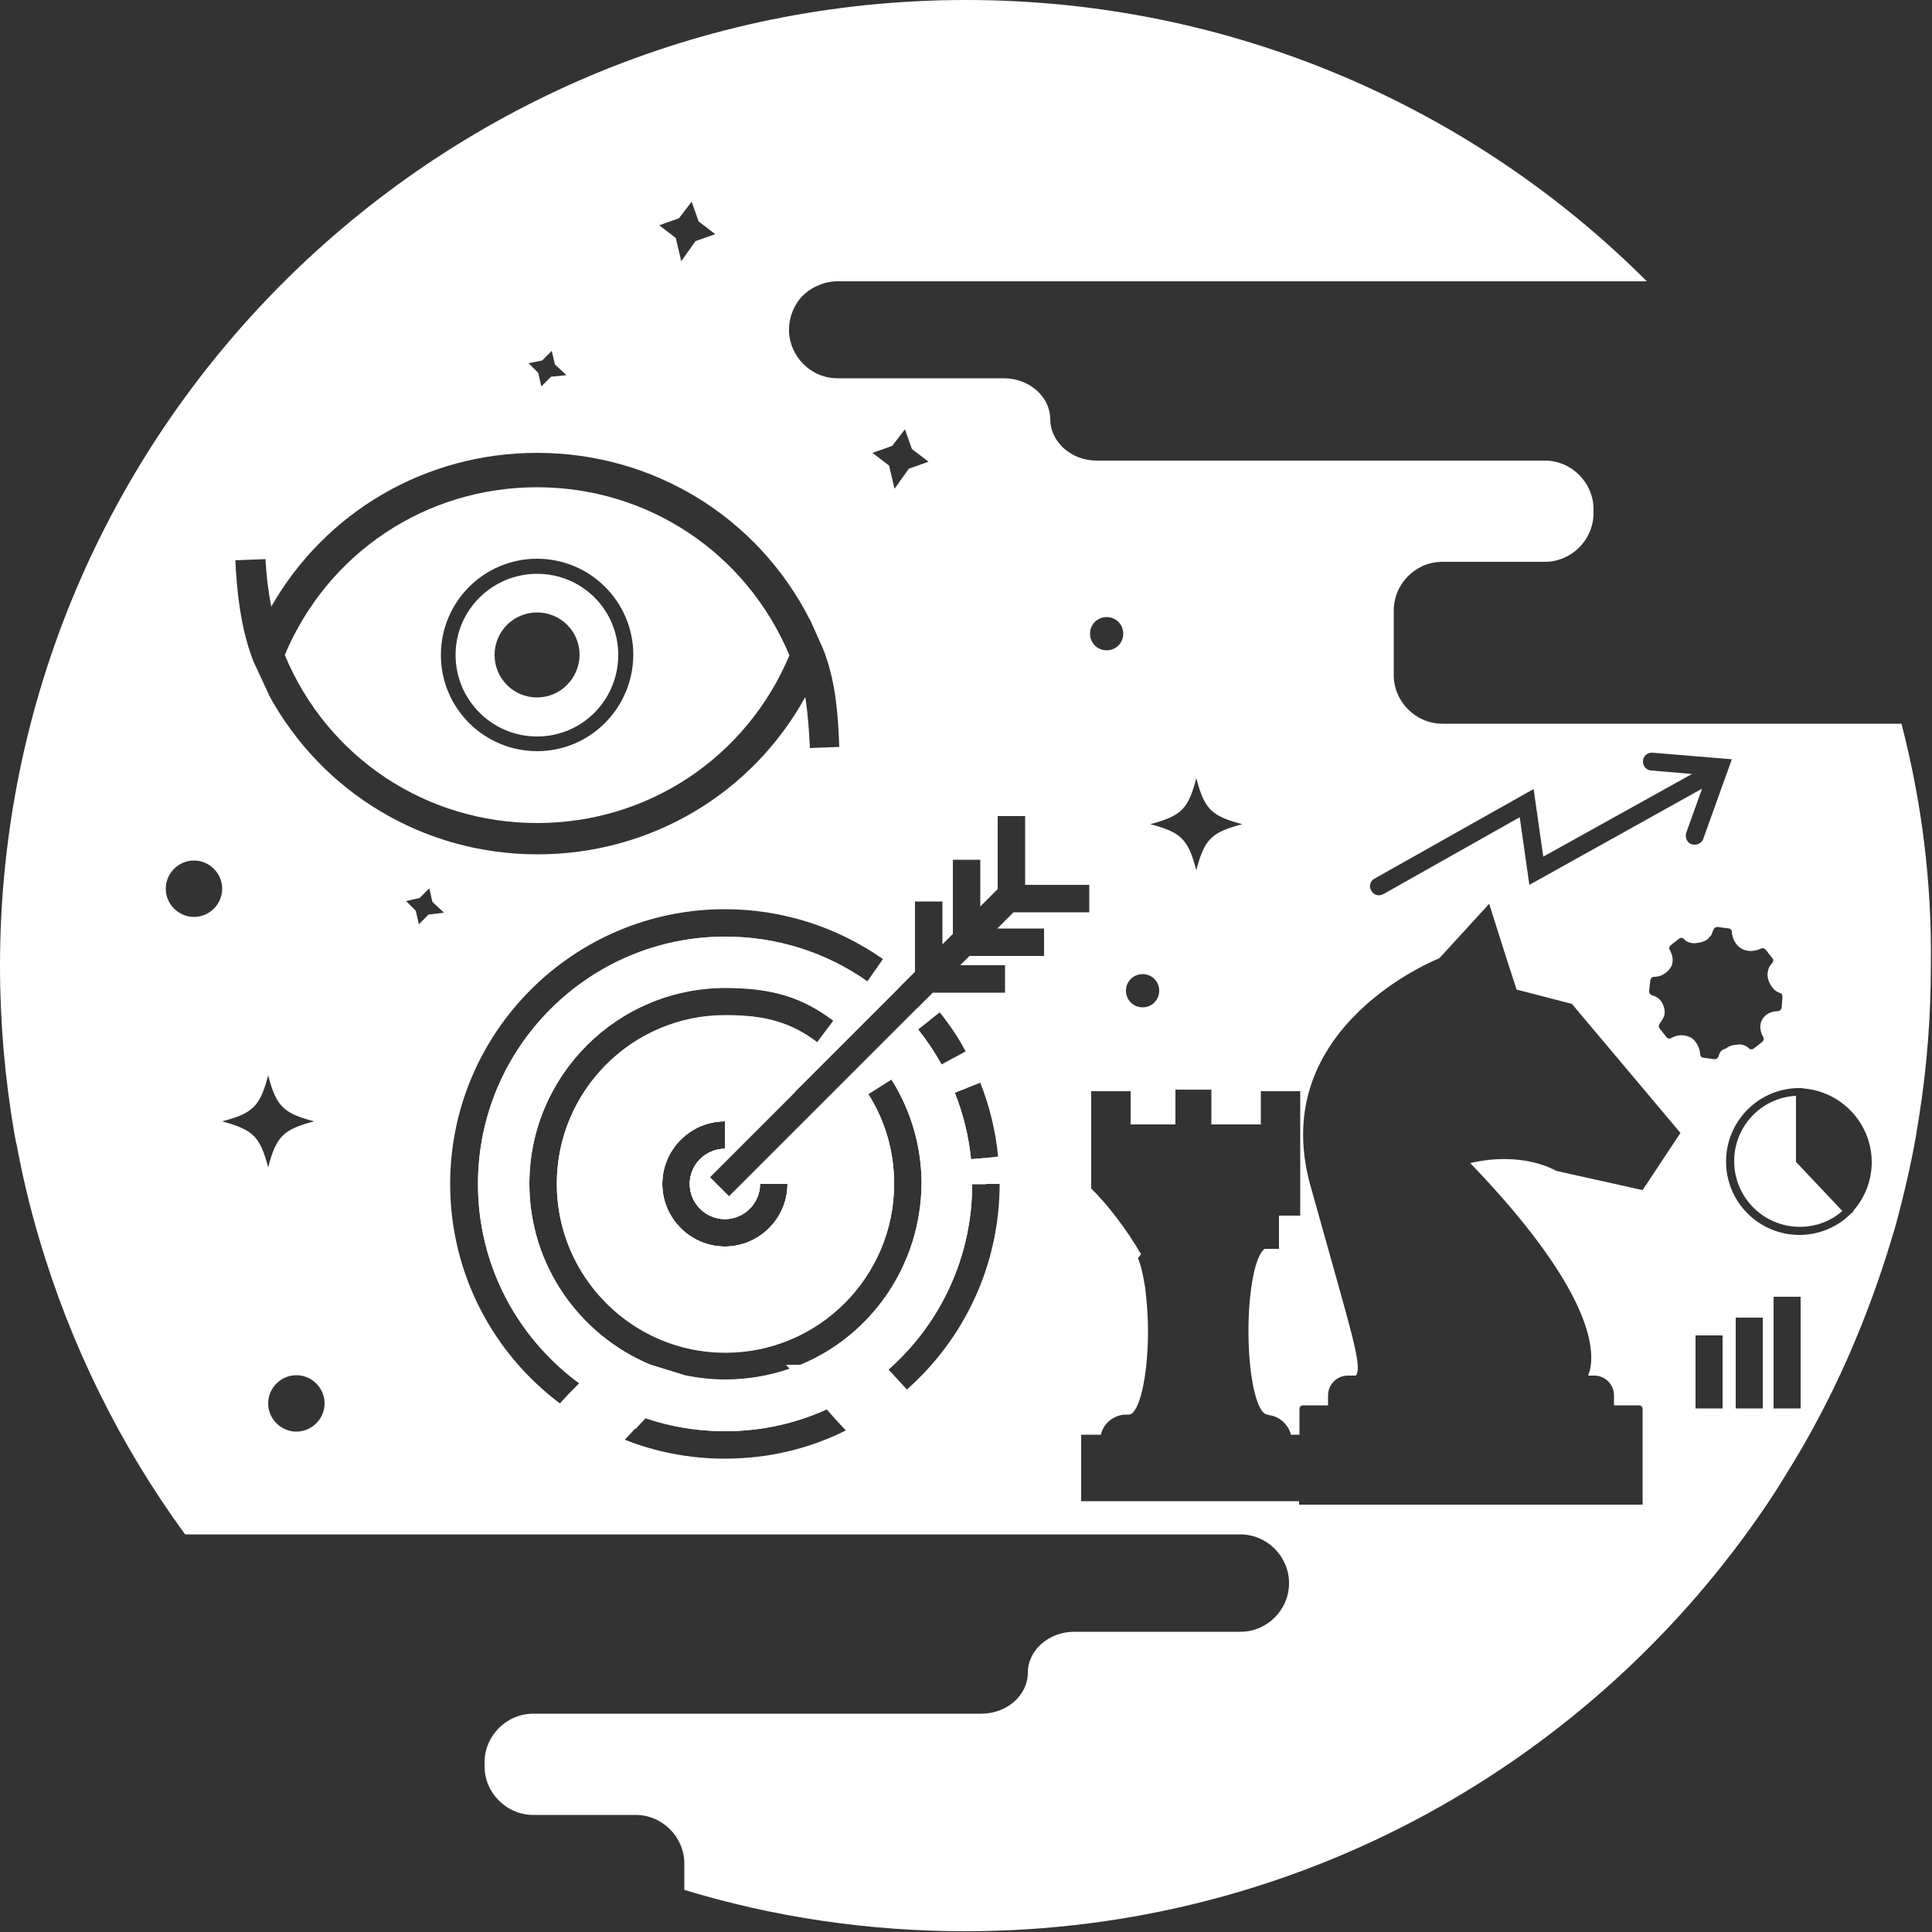<?xml version="1.0" encoding="utf-8"?>
<!-- Generator: Adobe Illustrator 22.0.1, SVG Export Plug-In . SVG Version: 6.00 Build 0)  -->
<!DOCTYPE svg PUBLIC "-//W3C//DTD SVG 1.1//EN" "http://www.w3.org/Graphics/SVG/1.1/DTD/svg11.dtd">
<svg version="1.1" id="Layer_1" xmlns="http://www.w3.org/2000/svg" xmlns:xlink="http://www.w3.org/1999/xlink" x="0px" y="0px"
	 viewBox="0 0 500 500" style="enable-background:new 0 0 500 500;" xml:space="preserve">
<rect x="0" y="0" width="500" height="500" fill="#333333" stroke="none"/>
<g>
	<path style="fill:#FFFFFF;" d="M492.1,187.3H373.3c-6.9,0-12.6-5.7-12.6-12.6V158c0-5.6,3.7-10.3,8.7-12c1.2-0.4,2.5-0.6,3.9-0.6
		h26.5c6.9,0,12.6-5.7,12.6-12.6v-1c0-6.9-5.7-12.6-12.6-12.6h-116c-3.3,0-6.3-1.2-8.5-3.2c-0.2-0.2-0.5-0.4-0.7-0.7
		c-1.7-1.8-2.8-4.2-2.8-6.8c0-5.8-5.4-10.6-12-10.6h-43c-3.5,0-6.6-1.4-8.9-3.7c-2.1-2.1-3.5-5-3.7-8.1c0-0.3,0-0.5,0-0.8
		c0-0.2,0-0.3,0-0.5c0.1-1.9,0.6-3.7,1.4-5.3c0.8-1.5,1.8-2.8,3.1-3.8c1-0.9,2.2-1.5,3.5-2c0.1,0,0.1-0.1,0.2-0.1
		c1.2-0.5,2.5-0.7,3.8-0.8c0.2,0,0.4,0,0.6,0h209.4C381.2,27.8,318.8,0,250,0C111.9,0,0,111.9,0,250c0,14.8,1.3,29.2,3.7,43.3
		c0.1,0.3,0.1,0.7,0.2,1v0c0.1,0.6,0.2,1.3,0.4,1.9c1.5,8.1,3.4,16.1,5.7,23.9c8.2,28,21.1,54,37.9,77H321c6.9,0,12.6,5.7,12.6,12.6
		c0,3.5-1.4,6.6-3.7,8.9c-2.3,2.3-5.4,3.7-8.9,3.7h-43c-6.6,0-12,4.8-12,10.6c0,5.8-5.4,10.6-12,10.6h-116
		c-6.9,0-12.6,5.7-12.6,12.6v1c0,6.9,5.7,12.6,12.6,12.6h26.5c6.9,0,12.6,5.7,12.6,12.6v6.8c23,7,47.4,10.7,72.7,10.7
		c86.4,0,162.6-43.9,207.5-110.5c1.3-2,2.6-3.9,3.8-5.9c2-3.2,4-6.5,5.9-9.8c4.5-7.9,8.6-16.1,12.2-24.5c3.9-9.1,7.3-18.4,10.2-28
		c0.3-0.9,0.5-1.8,0.8-2.6c0.2-0.8,0.5-1.7,0.7-2.5c1.4-5.3,2.7-10.6,3.8-16c0,0,0,0,0,0c0.8-3.7,1.4-7.5,2-11.3
		c2-12.7,3-25.6,3-38.8C500,228.3,497.3,207.3,492.1,187.3z M355.7,227.4l41.2-23.2l2.5,17.5l38.5-21.4l-10.6-0.9
		c-1.3-0.1-2.2-1.2-2.1-2.5c0.1-1.3,1.2-2.2,2.5-2.1l20.5,1.7l-7.4,20.6c-0.3,0.9-1.2,1.5-2.2,1.5c-0.3,0-0.5,0-0.8-0.1
		c-1.2-0.4-1.8-1.8-1.4-3l4.1-11.4L395.8,229l-2.5-17.5L358,231.4c-0.4,0.2-0.8,0.3-1.1,0.3c-0.8,0-1.6-0.4-2-1.2
		C354.2,229.4,354.6,228,355.7,227.4z M309.6,201.4c2.1,8,3.9,9.8,11.9,11.9c-8,2.1-9.8,3.9-11.9,11.9c-2.1-8-3.9-9.8-11.9-11.9
		C305.8,211.1,307.5,209.4,309.6,201.4z M295.7,252.1c2.4,0,4.3,1.9,4.3,4.3c0,2.4-1.9,4.3-4.3,4.3c-2.4,0-4.3-1.9-4.3-4.3
		C291.4,254,293.3,252.1,295.7,252.1z M286.4,159.7c2.4,0,4.3,1.9,4.3,4.3c0,2.4-1.9,4.3-4.3,4.3s-4.3-1.9-4.3-4.3
		C282.1,161.6,284,159.7,286.4,159.7z M230.9,115.4l3.3-4.3l1.8,5.1l4.3,3.3l-5.1,1.8l-3.7,5.2l-1.4-6l-4.3-3.3L230.9,115.4z
		 M175.7,56.5l3.3-4.3l1.8,5.1l4.3,3.3l-5.1,1.8l-3.7,5.2l-1.4-6l-4.3-3.3L175.7,56.5z M140.3,93.3l2.5-2.5l0.8,3.5l3,2.8l-4,0.4
		l-2.5,2.5l-0.8-3.5l-2.5-2.5L140.3,93.3z M68.7,144.7c0.2,4,0.7,8.2,1.5,12.3c14-24.5,39.9-39.8,68.8-39.8c30.1,0,57,16.6,70.5,43
		c0,0,0,0.1,0.1,0.1l3.4,7.6l0.1,0.3c0.1,0.3,0.3,0.7,0.4,1c2.8,7.8,3.4,15.8,3.7,24.1l-7.6,0.3c-0.2-4.3-0.5-8.8-1.2-13.2
		c-13.8,25-40,40.7-69.3,40.7c-29.4,0-55.7-15.9-69.5-41.2c0,0,0,0,0-0.1l-4-8.6c-0.3-0.7-0.5-1.4-0.8-2.2c-2.6-7.6-3.5-16-3.9-24
		L68.7,144.7z M50.2,237.3c-4,0-7.3-3.3-7.3-7.3c0-4,3.3-7.3,7.3-7.3c4,0,7.3,3.3,7.3,7.3C57.5,234,54.2,237.3,50.2,237.3z
		 M57.5,290.2c8-2.1,9.8-3.9,11.9-11.9c2.1,8,3.9,9.8,11.9,11.9c-8,2.1-9.8,3.9-11.9,11.9C67.3,294.1,65.5,292.4,57.5,290.2z
		 M76.7,370.5c-4,0-7.3-3.3-7.3-7.3s3.3-7.3,7.3-7.3s7.3,3.3,7.3,7.3S80.7,370.5,76.7,370.5z M110.9,236.7l-2.5,2.5l-0.8-3.5
		l-2.5-2.5l3.5-0.8l2.5-2.5l0.8,3.5l3,2.8L110.9,236.7z M147.3,360.6l-2.4,2.6c-17.3-13-28.4-33.6-28.4-56.8
		c0-39.2,31.9-71.1,71.1-71.1c14.7,0,28.9,4.5,40.9,12.9l-2,2.9l-2,2.9c-10.8-7.6-23.5-11.6-36.8-11.6c-35.3,0-64,28.7-64,64
		c0,21.2,10.3,39.9,26.2,51.6L147.3,360.6z M187.6,377.5c-9.1,0-17.8-1.7-25.9-4.9l2.6-2.8l2.6-2.8c6.5,2.2,13.4,3.4,20.6,3.4
		c9.4,0,18.3-2,26.4-5.7l2.5,2.8l2.5,2.7C209.5,374.9,198.9,377.5,187.6,377.5z M207.2,353.2l-2.8,1l0,0c-5.2,1.8-10.9,2.8-16.7,2.8
		c-3.6,0-7.1-0.4-10.5-1.1l-9-2.8c-18.3-7.7-31.2-25.8-31.2-46.8c0-28,22.8-50.7,50.7-50.7c12.1,0,19.9,2.4,28,8.5l-2.1,2.8
		l-2.1,2.8c-6.8-5.1-13.3-7-23.8-7c-24.1,0-43.6,19.6-43.6,43.6c0,24.1,19.6,43.7,43.6,43.7c24.1,0,43.7-19.6,43.7-43.7
		c0-8.3-2.3-16.3-6.7-23.2l3-1.9l3-1.9c5.1,8.1,7.8,17.4,7.8,27C238.3,327.5,225.5,345.6,207.2,353.2z M187.6,315.5
		c5,0,9.1-4.1,9.1-9.1h7.1c0,8.9-7.3,16.2-16.2,16.2c-8.9,0-16.2-7.3-16.2-16.2c0-8.9,7.3-16.2,16.2-16.2v7.1c-5,0-9.1,4.1-9.1,9.1
		C178.5,311.4,182.6,315.5,187.6,315.5z M246.8,273.8l-3.1,1.7c-1.8-3.2-3.8-6.2-6.1-9.1l2.8-2.2l2.8-2.2c2.5,3.1,4.8,6.5,6.7,10.1
		L246.8,273.8z M250.4,281.5l3.3-1.3c2.4,6.1,4,12.6,4.6,19.1l-3.5,0.4l-3.5,0.3c-0.6-5.9-2-11.7-4.2-17.2L250.4,281.5z
		 M234.7,359.6l-2.4-2.6l-2.4-2.6c13.3-11.7,21.7-28.9,21.7-48h7.1C258.7,327.6,249.4,346.6,234.7,359.6z M270.1,247.4h-19.2
		l-2.4,2.4h11.6v7.1h-18.7l-4,4l-14.4,14.4l-24.6,24.6l-9.8,9.8l-5-5l9.6-9.6l43.6-43.6v-18.2h7.1v11.1l2.7-2.7v-19.2h7.1v12.1
		l4.5-4.5v-18.9h7.1V229h16.6v7.1h-19.6l-4.2,4.2h12.1V247.4z M425.1,308l-22.4-5c0,0-8.4-5.2-22.2-2c34.5,35.9,32.2,50.9,30.5,55
		h1.6c2.8,0,5.1,2.3,5.1,5.1v2.5c0,0,0,0.1,0,0.1h6.5c0.5,0,0.9,0.4,0.9,0.9v24.8h-88.9v-0.9h-56.4v-17.2h5.1
		c0.6-2.6,2.7-4.6,5.4-5.1c0.4-0.1,0.8-0.1,1.2-0.1h0.6v0c2.7,0,5-9.7,5-21.6c0-3.2-0.2-6.3-0.5-9.1c-0.1-0.7-0.1-1.3-0.2-1.9
		c-0.5-3.3-1.1-6-1.9-7.9c0.3-0.3,0.5-0.7,0.8-1c-1.9-3.3-4-6.4-6.2-9.3c-1.4-1.8-2.8-3.6-4.4-5.3c-0.5-0.6-1.1-1.2-1.7-1.8
		c-0.2-0.2-0.4-0.4-0.6-0.6l0-8.7l0-16.5h10.2v8.6h11.6v-9h9.3v9h12.8v-8.6h10.2v32.2H331v8.6h-3.7c-2.4,1.6-4.2,10.5-4.2,21.3
		c0,11.9,2.2,21.6,5,21.6c0,0,0.1,0,0.1,0v0.1c2.9,0.3,5.2,2.4,5.9,5.1h2.2v-6.7c0-0.5,0.4-0.9,0.9-0.9h6.5c0,0,0-0.1,0-0.1v-2.5
		c0-2.8,2.3-5.1,5.1-5.1h2.1c1.8-2.5-1-10.5-11.8-49.3c-11.4-41.2,33.4-58.7,33.4-58.7l12.9-14.1l4.3,13.6l2.8,8.6l14.3,3.7
		l28.1,33.4L425.1,308z M445.8,364.5h-7v-18.9h7V364.5z M444.8,273.2c-0.1,0.5-0.4,1-1.3,0.9l-2.9-0.4c-0.4-0.2-0.6-0.5-0.6-0.9
		c-0.1-1.2-0.5-2.3-1.3-3.3c-0.5-0.6-1-1-1.6-1.2c-1.5-0.6-3-0.5-4.5,0.3c-0.7,0.4-1.1,0.1-1.4-0.3c-0.5-0.6-1-1.3-1.6-2
		c-0.5-0.7-0.3-1.1,0-1.5c0.5-0.7,0.8-1.2,1-1.7c0.3-0.8,0.3-1.7-0.1-2.8c-0.5-1.4-1.4-2.3-2.9-2.7c0,0,0,0,0,0
		c-0.6-0.2-0.9-0.7-0.8-1.2l0.3-2.7c0.1-0.5,0.5-0.9,1-0.9c1.3,0,2.4-0.5,3.3-1.3c0.6-0.5,0.9-1,1.2-1.5c0.4-1.1,0.4-2.2-0.1-3.4
		c-0.1-0.2-0.2-0.3-0.2-0.5l-0.2-0.3c-0.2-0.4-0.1-0.9,0.3-1.2l2.2-1.7c0.3-0.2,0.6-0.3,0.9-0.1l0.3,0.2l0.2,0.2
		c0.1,0.1,0.2,0.2,0.3,0.3c0.2,0.1,0.4,0.2,0.6,0.3c0.5,0.2,1,0.3,1.6,0.3c0.5,0,0.9-0.1,1.5-0.2c0.9-0.2,1.6-0.5,2.1-1
		c0.2-0.2,0.4-0.5,0.6-0.7c0.1-0.1,0.2-0.2,0.3-0.4l0.1-0.4c0.1-0.2,0.2-0.5,0.3-0.7c0.3-0.8,0.8-0.8,1.2-0.8
		c0.7,0.1,1.5,0.2,2.2,0.3l0.8,0.1c0.4,0.2,0.6,0.5,0.6,0.9c0.1,1.2,0.5,2.3,1.3,3.3c0.5,0.6,1,0.9,1.6,1.2l0.2,0.1
		c1.4,0.5,2.9,0.4,4.4-0.3c0.4-0.2,0.9-0.1,1.2,0.2l1.8,2.3c0.2,0.2,0.4,0.7-0.1,1.3c-0.6,0.6-0.9,1.2-1,1.8
		c-0.4,1.3-0.1,2.7,0.9,4.2c0.4,0.6,0.9,1.1,1.5,1.4l0.2,0.1l0.5,0.2l0.1,0c0.3,0.1,0.5,0.5,0.5,0.9c0,0.5-0.1,1-0.1,1.5l-0.1,1.1
		c0,0.1,0,0.2,0,0.3c-0.2,0.7-0.7,0.9-1,0.9c-1.4,0-2.6,0.5-3.4,1.3c-0.4,0.4-0.7,0.9-0.9,1.4c-0.2,0.6-0.3,1.3-0.2,1.9
		c0.1,0.7,0.3,1.4,0.7,2c0.3,0.5,0.1,1.1-0.2,1.3c-0.7,0.6-1.5,1.2-2.3,1.8c-0.3,0.2-0.7,0.2-0.9,0.1l-0.2-0.1
		c-0.1-0.1-0.2-0.2-0.3-0.3c-0.1-0.1-0.2-0.2-0.3-0.2c-0.9-0.6-1.8-0.7-2.9-0.5c-1.1,0.1-1.9,0.4-2.6,1
		C445.5,271.6,445.1,272.3,444.8,273.2z M456.2,364.5h-7v-23.5h7V364.5z M466,364.5h-7v-28.9h7V364.5z M484.4,300.7
		c0,4.9-1.8,9.3-4.8,12.7l0.1,0.1l-0.8,0.7c-0.5,0.5-1.1,1-1.7,1.5c-3.3,2.5-7.3,3.9-11.5,3.9c-10.5,0-19-8.5-19-19
		c0-10.3,8.2-18.7,18.4-19h0c0.2,0,0.4,0,0.6,0h0.4c0.2,0,0.5,0,0.7,0.1c9.8,0.8,17.5,9,17.6,18.9h0
		C484.4,300.6,484.4,300.6,484.4,300.7z"/>
	<path style="fill:#FFFFFF;" d="M139,148.5c-11.6,0-21.1,9.4-21.1,21s9.4,21.1,21.1,21.1c11.6,0,21-9.4,21-21.1
		S150.6,148.5,139,148.5z M139,180.5c-6.1,0-11-4.9-11-11c0-6.1,4.9-11,11-11s11,4.9,11,11C149.9,175.6,145,180.5,139,180.5z
		 M139,148.5c-11.6,0-21.1,9.4-21.1,21s9.4,21.1,21.1,21.1c11.6,0,21-9.4,21-21.1S150.6,148.5,139,148.5z M139,180.5
		c-6.1,0-11-4.9-11-11c0-6.1,4.9-11,11-11s11,4.9,11,11C149.9,175.6,145,180.5,139,180.5z M139,148.5c-11.6,0-21.1,9.4-21.1,21
		s9.4,21.1,21.1,21.1c11.6,0,21-9.4,21-21.1S150.6,148.5,139,148.5z M139,180.5c-6.1,0-11-4.9-11-11c0-6.1,4.9-11,11-11
		s11,4.9,11,11C149.9,175.6,145,180.5,139,180.5z M139,148.5c-11.6,0-21.1,9.4-21.1,21s9.4,21.1,21.1,21.1c11.6,0,21-9.4,21-21.1
		S150.6,148.5,139,148.5z M139,180.5c-6.1,0-11-4.9-11-11c0-6.1,4.9-11,11-11s11,4.9,11,11C149.9,175.6,145,180.5,139,180.5z
		 M139,148.5c-11.6,0-21.1,9.4-21.1,21s9.4,21.1,21.1,21.1c11.6,0,21-9.4,21-21.1S150.6,148.5,139,148.5z M139,180.5
		c-6.1,0-11-4.9-11-11c0-6.1,4.9-11,11-11s11,4.9,11,11C149.9,175.6,145,180.5,139,180.5z M139,148.5c-11.6,0-21.1,9.4-21.1,21
		s9.4,21.1,21.1,21.1c11.6,0,21-9.4,21-21.1S150.6,148.5,139,148.5z M139,180.5c-6.1,0-11-4.9-11-11c0-6.1,4.9-11,11-11
		s11,4.9,11,11C149.9,175.6,145,180.5,139,180.5z M139,148.5c-11.6,0-21.1,9.4-21.1,21s9.4,21.1,21.1,21.1c11.6,0,21-9.4,21-21.1
		S150.6,148.5,139,148.5z M139,180.5c-6.1,0-11-4.9-11-11c0-6.1,4.9-11,11-11s11,4.9,11,11C149.9,175.6,145,180.5,139,180.5z
		 M139,148.5c-11.6,0-21.1,9.4-21.1,21s9.4,21.1,21.1,21.1c11.6,0,21-9.4,21-21.1S150.6,148.5,139,148.5z M139,180.5
		c-6.1,0-11-4.9-11-11c0-6.1,4.9-11,11-11s11,4.9,11,11C149.9,175.6,145,180.5,139,180.5z M139,148.5c-11.6,0-21.1,9.4-21.1,21
		s9.4,21.1,21.1,21.1c11.6,0,21-9.4,21-21.1S150.6,148.5,139,148.5z M139,180.5c-6.1,0-11-4.9-11-11c0-6.1,4.9-11,11-11
		s11,4.9,11,11C149.9,175.6,145,180.5,139,180.5z M139,148.5c-11.6,0-21.1,9.4-21.1,21s9.4,21.1,21.1,21.1c11.6,0,21-9.4,21-21.1
		S150.6,148.5,139,148.5z M139,180.5c-6.1,0-11-4.9-11-11c0-6.1,4.9-11,11-11s11,4.9,11,11C149.9,175.6,145,180.5,139,180.5z
		 M139,148.5c-11.6,0-21.1,9.4-21.1,21s9.4,21.1,21.1,21.1c11.6,0,21-9.4,21-21.1S150.6,148.5,139,148.5z M139,180.5
		c-6.1,0-11-4.9-11-11c0-6.1,4.9-11,11-11s11,4.9,11,11C149.9,175.6,145,180.5,139,180.5z M139,148.5c-11.6,0-21.1,9.4-21.1,21
		s9.4,21.1,21.1,21.1c11.6,0,21-9.4,21-21.1S150.6,148.5,139,148.5z M139,180.5c-6.1,0-11-4.9-11-11c0-6.1,4.9-11,11-11
		s11,4.9,11,11C149.9,175.6,145,180.5,139,180.5z M139,148.5c-11.6,0-21.1,9.4-21.1,21s9.4,21.1,21.1,21.1c11.6,0,21-9.4,21-21.1
		S150.6,148.5,139,148.5z M139,180.5c-6.1,0-11-4.9-11-11c0-6.1,4.9-11,11-11s11,4.9,11,11C149.9,175.6,145,180.5,139,180.5z
		 M139,148.5c-11.6,0-21.1,9.4-21.1,21s9.4,21.1,21.1,21.1c11.6,0,21-9.4,21-21.1S150.6,148.5,139,148.5z M139,180.5
		c-6.1,0-11-4.9-11-11c0-6.1,4.9-11,11-11s11,4.9,11,11C149.9,175.6,145,180.5,139,180.5z M139,148.5c-11.6,0-21.1,9.4-21.1,21
		s9.4,21.1,21.1,21.1c11.6,0,21-9.4,21-21.1S150.6,148.5,139,148.5z M139,180.5c-6.1,0-11-4.9-11-11c0-6.1,4.9-11,11-11
		s11,4.9,11,11C149.9,175.6,145,180.5,139,180.5z M139,148.5c-11.6,0-21.1,9.4-21.1,21s9.4,21.1,21.1,21.1c11.6,0,21-9.4,21-21.1
		S150.6,148.5,139,148.5z M139,180.5c-6.1,0-11-4.9-11-11c0-6.1,4.9-11,11-11s11,4.9,11,11C149.9,175.6,145,180.5,139,180.5z
		 M139,148.5c-11.6,0-21.1,9.4-21.1,21s9.4,21.1,21.1,21.1c11.6,0,21-9.4,21-21.1S150.6,148.5,139,148.5z M139,180.5
		c-6.1,0-11-4.9-11-11c0-6.1,4.9-11,11-11s11,4.9,11,11C149.9,175.6,145,180.5,139,180.5z M139,148.5c-11.6,0-21.1,9.4-21.1,21
		s9.4,21.1,21.1,21.1c11.6,0,21-9.4,21-21.1S150.6,148.5,139,148.5z M139,180.5c-6.1,0-11-4.9-11-11c0-6.1,4.9-11,11-11
		s11,4.9,11,11C149.9,175.6,145,180.5,139,180.5z M139,148.5c-11.6,0-21.1,9.4-21.1,21s9.4,21.1,21.1,21.1c11.6,0,21-9.4,21-21.1
		S150.6,148.5,139,148.5z M139,180.5c-6.1,0-11-4.9-11-11c0-6.1,4.9-11,11-11s11,4.9,11,11C149.9,175.6,145,180.5,139,180.5z
		 M139,148.5c-11.6,0-21.1,9.4-21.1,21s9.4,21.1,21.1,21.1c11.6,0,21-9.4,21-21.1S150.6,148.5,139,148.5z M139,180.5
		c-6.1,0-11-4.9-11-11c0-6.1,4.9-11,11-11s11,4.9,11,11C149.9,175.6,145,180.5,139,180.5z M139,148.5c-11.6,0-21.1,9.4-21.1,21
		s9.4,21.1,21.1,21.1c11.6,0,21-9.4,21-21.1S150.6,148.5,139,148.5z M139,180.5c-6.1,0-11-4.9-11-11c0-6.1,4.9-11,11-11
		s11,4.9,11,11C149.9,175.6,145,180.5,139,180.5z M139,148.5c-11.6,0-21.1,9.4-21.1,21s9.4,21.1,21.1,21.1c11.6,0,21-9.4,21-21.1
		S150.6,148.5,139,148.5z M139,180.5c-6.1,0-11-4.9-11-11c0-6.1,4.9-11,11-11s11,4.9,11,11C149.9,175.6,145,180.5,139,180.5z
		 M139,148.5c-11.6,0-21.1,9.4-21.1,21s9.4,21.1,21.1,21.1c11.6,0,21-9.4,21-21.1S150.6,148.5,139,148.5z M139,180.5
		c-6.1,0-11-4.9-11-11c0-6.1,4.9-11,11-11s11,4.9,11,11C149.9,175.6,145,180.5,139,180.5z M139,148.5c-11.6,0-21.1,9.4-21.1,21
		s9.4,21.1,21.1,21.1c11.6,0,21-9.4,21-21.1S150.6,148.5,139,148.5z M139,180.5c-6.1,0-11-4.9-11-11c0-6.1,4.9-11,11-11
		s11,4.9,11,11C149.9,175.6,145,180.5,139,180.5z M139,148.5c-11.6,0-21.1,9.4-21.1,21s9.4,21.1,21.1,21.1c11.6,0,21-9.4,21-21.1
		S150.6,148.5,139,148.5z M139,180.5c-6.1,0-11-4.9-11-11c0-6.1,4.9-11,11-11s11,4.9,11,11C149.9,175.6,145,180.5,139,180.5z
		 M139,148.5c-11.6,0-21.1,9.4-21.1,21s9.4,21.1,21.1,21.1c11.6,0,21-9.4,21-21.1S150.6,148.5,139,148.5z M139,180.5
		c-6.1,0-11-4.9-11-11c0-6.1,4.9-11,11-11s11,4.9,11,11C149.9,175.6,145,180.5,139,180.5z M139,148.5c-11.6,0-21.1,9.4-21.1,21
		s9.4,21.1,21.1,21.1c11.6,0,21-9.4,21-21.1S150.6,148.5,139,148.5z M139,180.5c-6.1,0-11-4.9-11-11c0-6.1,4.9-11,11-11
		s11,4.9,11,11C149.9,175.6,145,180.5,139,180.5z M139,148.5c-11.6,0-21.1,9.4-21.1,21s9.4,21.1,21.1,21.1c11.6,0,21-9.4,21-21.1
		S150.6,148.5,139,148.5z M139,180.5c-6.1,0-11-4.9-11-11c0-6.1,4.9-11,11-11s11,4.9,11,11C149.9,175.6,145,180.5,139,180.5z
		 M139,148.5c-11.6,0-21.1,9.4-21.1,21s9.4,21.1,21.1,21.1c11.6,0,21-9.4,21-21.1S150.6,148.5,139,148.5z M139,180.5
		c-6.1,0-11-4.9-11-11c0-6.1,4.9-11,11-11s11,4.9,11,11C149.9,175.6,145,180.5,139,180.5z M139,148.5c-11.6,0-21.1,9.4-21.1,21
		s9.4,21.1,21.1,21.1c11.6,0,21-9.4,21-21.1S150.6,148.5,139,148.5z M139,180.5c-6.1,0-11-4.9-11-11c0-6.1,4.9-11,11-11
		s11,4.9,11,11C149.9,175.6,145,180.5,139,180.5z M139,148.5c-11.6,0-21.1,9.4-21.1,21s9.4,21.1,21.1,21.1c11.6,0,21-9.4,21-21.1
		S150.6,148.5,139,148.5z M139,180.5c-6.1,0-11-4.9-11-11c0-6.1,4.9-11,11-11s11,4.9,11,11C149.9,175.6,145,180.5,139,180.5z
		 M139,148.5c-11.6,0-21.1,9.4-21.1,21s9.4,21.1,21.1,21.1c11.6,0,21-9.4,21-21.1S150.6,148.5,139,148.5z M139,180.5
		c-6.1,0-11-4.9-11-11c0-6.1,4.9-11,11-11s11,4.9,11,11C149.9,175.6,145,180.5,139,180.5z M139,148.5c-11.6,0-21.1,9.4-21.1,21
		s9.4,21.1,21.1,21.1c11.6,0,21-9.4,21-21.1S150.6,148.5,139,148.5z M139,180.5c-6.1,0-11-4.9-11-11c0-6.1,4.9-11,11-11
		s11,4.9,11,11C149.9,175.6,145,180.5,139,180.5z M139,148.5c-11.6,0-21.1,9.4-21.1,21s9.4,21.1,21.1,21.1c11.6,0,21-9.4,21-21.1
		S150.6,148.5,139,148.5z M139,180.5c-6.1,0-11-4.9-11-11c0-6.1,4.9-11,11-11s11,4.9,11,11C149.9,175.6,145,180.5,139,180.5z
		 M139,148.5c-11.6,0-21.1,9.4-21.1,21s9.4,21.1,21.1,21.1c11.6,0,21-9.4,21-21.1S150.6,148.5,139,148.5z M139,180.5
		c-6.1,0-11-4.9-11-11c0-6.1,4.9-11,11-11s11,4.9,11,11C149.9,175.6,145,180.5,139,180.5z M139,148.5c-11.6,0-21.1,9.4-21.1,21
		s9.4,21.1,21.1,21.1c11.6,0,21-9.4,21-21.1S150.6,148.5,139,148.5z M139,180.5c-6.1,0-11-4.9-11-11c0-6.1,4.9-11,11-11
		s11,4.9,11,11C149.9,175.6,145,180.5,139,180.5z M139,148.5c-11.6,0-21.1,9.4-21.1,21s9.4,21.1,21.1,21.1c11.6,0,21-9.4,21-21.1
		S150.6,148.5,139,148.5z M139,180.5c-6.1,0-11-4.9-11-11c0-6.1,4.9-11,11-11s11,4.9,11,11C149.9,175.6,145,180.5,139,180.5z
		 M139,148.5c-11.6,0-21.1,9.4-21.1,21s9.4,21.1,21.1,21.1c11.6,0,21-9.4,21-21.1S150.6,148.5,139,148.5z M139,180.5
		c-6.1,0-11-4.9-11-11c0-6.1,4.9-11,11-11s11,4.9,11,11C149.9,175.6,145,180.5,139,180.5z M139,148.5c-11.6,0-21.1,9.4-21.1,21
		s9.4,21.1,21.1,21.1c11.6,0,21-9.4,21-21.1S150.6,148.5,139,148.5z M139,180.5c-6.1,0-11-4.9-11-11c0-6.1,4.9-11,11-11
		s11,4.9,11,11C149.9,175.6,145,180.5,139,180.5z M139,148.5c-11.6,0-21.1,9.4-21.1,21s9.4,21.1,21.1,21.1c11.6,0,21-9.4,21-21.1
		S150.6,148.5,139,148.5z M139,180.5c-6.1,0-11-4.9-11-11c0-6.1,4.9-11,11-11s11,4.9,11,11C149.9,175.6,145,180.5,139,180.5z
		 M139,148.5c-11.6,0-21.1,9.4-21.1,21s9.4,21.1,21.1,21.1c11.6,0,21-9.4,21-21.1S150.6,148.5,139,148.5z M139,180.5
		c-6.1,0-11-4.9-11-11c0-6.1,4.9-11,11-11s11,4.9,11,11C149.9,175.6,145,180.5,139,180.5z M139,148.5c-11.6,0-21.1,9.4-21.1,21
		s9.4,21.1,21.1,21.1c11.6,0,21-9.4,21-21.1S150.6,148.5,139,148.5z M139,180.5c-6.1,0-11-4.9-11-11c0-6.1,4.9-11,11-11
		s11,4.9,11,11C149.9,175.6,145,180.5,139,180.5z M139,126.1c-28.8,0-54.2,17-65.3,43.4C84.7,196,110.2,213,139,213
		c28.8,0,54.2-17,65.3-43.4C193.2,143.1,167.7,126.1,139,126.1z M139,194.4c-13.7,0-24.9-11.1-24.9-24.9c0-13.7,11.1-24.9,24.9-24.9
		c13.7,0,24.9,11.1,24.9,24.9C163.8,183.3,152.7,194.4,139,194.4z M139,148.5c-11.6,0-21.1,9.4-21.1,21s9.4,21.1,21.1,21.1
		c11.6,0,21-9.4,21-21.1S150.6,148.5,139,148.5z M139,180.5c-6.1,0-11-4.9-11-11c0-6.1,4.9-11,11-11s11,4.9,11,11
		C149.9,175.6,145,180.5,139,180.5z M139,148.5c-11.6,0-21.1,9.4-21.1,21s9.4,21.1,21.1,21.1c11.6,0,21-9.4,21-21.1
		S150.6,148.5,139,148.5z M139,180.5c-6.1,0-11-4.9-11-11c0-6.1,4.9-11,11-11s11,4.9,11,11C149.9,175.6,145,180.5,139,180.5z
		 M139,148.5c-11.6,0-21.1,9.4-21.1,21s9.4,21.1,21.1,21.1c11.6,0,21-9.4,21-21.1S150.6,148.5,139,148.5z M139,180.5
		c-6.1,0-11-4.9-11-11c0-6.1,4.9-11,11-11s11,4.9,11,11C149.9,175.6,145,180.5,139,180.5z M139,148.5c-11.6,0-21.1,9.4-21.1,21
		s9.4,21.1,21.1,21.1c11.6,0,21-9.4,21-21.1S150.6,148.5,139,148.5z M139,180.5c-6.1,0-11-4.9-11-11c0-6.1,4.9-11,11-11
		s11,4.9,11,11C149.9,175.6,145,180.5,139,180.5z M139,148.5c-11.6,0-21.1,9.4-21.1,21s9.4,21.1,21.1,21.1c11.6,0,21-9.4,21-21.1
		S150.6,148.5,139,148.5z M139,180.5c-6.1,0-11-4.9-11-11c0-6.1,4.9-11,11-11s11,4.9,11,11C149.9,175.6,145,180.5,139,180.5z
		 M139,148.5c-11.6,0-21.1,9.4-21.1,21s9.4,21.1,21.1,21.1c11.6,0,21-9.4,21-21.1S150.6,148.5,139,148.5z M139,180.5
		c-6.1,0-11-4.9-11-11c0-6.1,4.9-11,11-11s11,4.9,11,11C149.9,175.6,145,180.5,139,180.5z M139,148.5c-11.6,0-21.1,9.4-21.1,21
		s9.4,21.1,21.1,21.1c11.6,0,21-9.4,21-21.1S150.6,148.5,139,148.5z M139,180.5c-6.1,0-11-4.9-11-11c0-6.1,4.9-11,11-11
		s11,4.9,11,11C149.9,175.6,145,180.5,139,180.5z M139,148.5c-11.6,0-21.1,9.4-21.1,21s9.4,21.1,21.1,21.1c11.6,0,21-9.4,21-21.1
		S150.6,148.5,139,148.5z M139,180.5c-6.1,0-11-4.9-11-11c0-6.1,4.9-11,11-11s11,4.9,11,11C149.9,175.6,145,180.5,139,180.5z
		 M139,148.5c-11.6,0-21.1,9.4-21.1,21s9.4,21.1,21.1,21.1c11.6,0,21-9.4,21-21.1S150.6,148.5,139,148.5z M139,180.5
		c-6.1,0-11-4.9-11-11c0-6.1,4.9-11,11-11s11,4.9,11,11C149.9,175.6,145,180.5,139,180.5z M139,148.5c-11.6,0-21.1,9.4-21.1,21
		s9.4,21.1,21.1,21.1c11.6,0,21-9.4,21-21.1S150.6,148.5,139,148.5z M139,180.5c-6.1,0-11-4.9-11-11c0-6.1,4.9-11,11-11
		s11,4.9,11,11C149.9,175.6,145,180.5,139,180.5z M139,148.5c-11.6,0-21.1,9.4-21.1,21s9.4,21.1,21.1,21.1c11.6,0,21-9.4,21-21.1
		S150.6,148.5,139,148.5z M139,180.5c-6.1,0-11-4.9-11-11c0-6.1,4.9-11,11-11s11,4.9,11,11C149.9,175.6,145,180.5,139,180.5z
		 M139,148.5c-11.6,0-21.1,9.4-21.1,21s9.4,21.1,21.1,21.1c11.6,0,21-9.4,21-21.1S150.6,148.5,139,148.5z M139,180.5
		c-6.1,0-11-4.9-11-11c0-6.1,4.9-11,11-11s11,4.9,11,11C149.9,175.6,145,180.5,139,180.5z M139,148.5c-11.6,0-21.1,9.4-21.1,21
		s9.4,21.1,21.1,21.1c11.6,0,21-9.4,21-21.1S150.6,148.5,139,148.5z M139,180.5c-6.1,0-11-4.9-11-11c0-6.1,4.9-11,11-11
		s11,4.9,11,11C149.9,175.6,145,180.5,139,180.5z M139,148.5c-11.6,0-21.1,9.4-21.1,21s9.4,21.1,21.1,21.1c11.6,0,21-9.4,21-21.1
		S150.6,148.5,139,148.5z M139,180.5c-6.1,0-11-4.9-11-11c0-6.1,4.9-11,11-11s11,4.9,11,11C149.9,175.6,145,180.5,139,180.5z
		 M139,148.5c-11.6,0-21.1,9.4-21.1,21s9.4,21.1,21.1,21.1c11.6,0,21-9.4,21-21.1S150.6,148.5,139,148.5z M139,180.5
		c-6.1,0-11-4.9-11-11c0-6.1,4.9-11,11-11s11,4.9,11,11C149.9,175.6,145,180.5,139,180.5z M139,148.5c-11.6,0-21.1,9.4-21.1,21
		s9.4,21.1,21.1,21.1c11.6,0,21-9.4,21-21.1S150.6,148.5,139,148.5z M139,180.5c-6.1,0-11-4.9-11-11c0-6.1,4.9-11,11-11
		s11,4.9,11,11C149.9,175.6,145,180.5,139,180.5z M139,148.5c-11.6,0-21.1,9.4-21.1,21s9.4,21.1,21.1,21.1c11.6,0,21-9.4,21-21.1
		S150.6,148.5,139,148.5z M139,180.5c-6.1,0-11-4.9-11-11c0-6.1,4.9-11,11-11s11,4.9,11,11C149.9,175.6,145,180.5,139,180.5z
		 M139,148.5c-11.6,0-21.1,9.4-21.1,21s9.4,21.1,21.1,21.1c11.6,0,21-9.4,21-21.1S150.6,148.5,139,148.5z M139,180.5
		c-6.1,0-11-4.9-11-11c0-6.1,4.9-11,11-11s11,4.9,11,11C149.9,175.6,145,180.5,139,180.5z M139,148.5c-11.6,0-21.1,9.4-21.1,21
		s9.4,21.1,21.1,21.1c11.6,0,21-9.4,21-21.1S150.6,148.5,139,148.5z M139,180.5c-6.1,0-11-4.9-11-11c0-6.1,4.9-11,11-11
		s11,4.9,11,11C149.9,175.6,145,180.5,139,180.5z M139,148.5c-11.6,0-21.1,9.4-21.1,21s9.4,21.1,21.1,21.1c11.6,0,21-9.4,21-21.1
		S150.6,148.5,139,148.5z M139,180.5c-6.1,0-11-4.9-11-11c0-6.1,4.9-11,11-11s11,4.9,11,11C149.9,175.6,145,180.5,139,180.5z
		 M139,148.5c-11.6,0-21.1,9.4-21.1,21s9.4,21.1,21.1,21.1c11.6,0,21-9.4,21-21.1S150.6,148.5,139,148.5z M139,180.5
		c-6.1,0-11-4.9-11-11c0-6.1,4.9-11,11-11s11,4.9,11,11C149.9,175.6,145,180.5,139,180.5z M139,148.5c-11.6,0-21.1,9.4-21.1,21
		s9.4,21.1,21.1,21.1c11.6,0,21-9.4,21-21.1S150.6,148.5,139,148.5z M139,180.5c-6.1,0-11-4.9-11-11c0-6.1,4.9-11,11-11
		s11,4.9,11,11C149.9,175.6,145,180.5,139,180.5z M139,148.5c-11.6,0-21.1,9.4-21.1,21s9.4,21.1,21.1,21.1c11.6,0,21-9.4,21-21.1
		S150.6,148.5,139,148.5z M139,180.5c-6.1,0-11-4.9-11-11c0-6.1,4.9-11,11-11s11,4.9,11,11C149.9,175.6,145,180.5,139,180.5z
		 M139,148.5c-11.6,0-21.1,9.4-21.1,21s9.4,21.1,21.1,21.1c11.6,0,21-9.4,21-21.1S150.6,148.5,139,148.5z M139,180.5
		c-6.1,0-11-4.9-11-11c0-6.1,4.9-11,11-11s11,4.9,11,11C149.9,175.6,145,180.5,139,180.5z M139,148.5c-11.6,0-21.1,9.4-21.1,21
		s9.4,21.1,21.1,21.1c11.6,0,21-9.4,21-21.1S150.6,148.5,139,148.5z M139,180.5c-6.1,0-11-4.9-11-11c0-6.1,4.9-11,11-11
		s11,4.9,11,11C149.9,175.6,145,180.5,139,180.5z M139,148.5c-11.6,0-21.1,9.4-21.1,21s9.4,21.1,21.1,21.1c11.6,0,21-9.4,21-21.1
		S150.6,148.5,139,148.5z M139,180.5c-6.1,0-11-4.9-11-11c0-6.1,4.9-11,11-11s11,4.9,11,11C149.9,175.6,145,180.5,139,180.5z
		 M139,148.5c-11.6,0-21.1,9.4-21.1,21s9.4,21.1,21.1,21.1c11.6,0,21-9.4,21-21.1S150.6,148.5,139,148.5z M139,180.5
		c-6.1,0-11-4.9-11-11c0-6.1,4.9-11,11-11s11,4.9,11,11C149.9,175.6,145,180.5,139,180.5z M139,148.5c-11.6,0-21.1,9.4-21.1,21
		s9.4,21.1,21.1,21.1c11.6,0,21-9.4,21-21.1S150.6,148.5,139,148.5z M139,180.5c-6.1,0-11-4.9-11-11c0-6.1,4.9-11,11-11
		s11,4.9,11,11C149.9,175.6,145,180.5,139,180.5z M139,148.5c-11.6,0-21.1,9.4-21.1,21s9.4,21.1,21.1,21.1c11.6,0,21-9.4,21-21.1
		S150.6,148.5,139,148.5z M139,180.5c-6.1,0-11-4.9-11-11c0-6.1,4.9-11,11-11s11,4.9,11,11C149.9,175.6,145,180.5,139,180.5z
		 M139,148.5c-11.6,0-21.1,9.4-21.1,21s9.4,21.1,21.1,21.1c11.6,0,21-9.4,21-21.1S150.6,148.5,139,148.5z M139,180.5
		c-6.1,0-11-4.9-11-11c0-6.1,4.9-11,11-11s11,4.9,11,11C149.9,175.6,145,180.5,139,180.5z M139,148.5c-11.6,0-21.1,9.4-21.1,21
		s9.4,21.1,21.1,21.1c11.6,0,21-9.4,21-21.1S150.6,148.5,139,148.5z M139,180.5c-6.1,0-11-4.9-11-11c0-6.1,4.9-11,11-11
		s11,4.9,11,11C149.9,175.6,145,180.5,139,180.5z M139,148.5c-11.6,0-21.1,9.4-21.1,21s9.4,21.1,21.1,21.1c11.6,0,21-9.4,21-21.1
		S150.6,148.5,139,148.5z M139,180.5c-6.1,0-11-4.9-11-11c0-6.1,4.9-11,11-11s11,4.9,11,11C149.9,175.6,145,180.5,139,180.5z
		 M139,148.5c-11.6,0-21.1,9.4-21.1,21s9.4,21.1,21.1,21.1c11.6,0,21-9.4,21-21.1S150.6,148.5,139,148.5z M139,180.5
		c-6.1,0-11-4.9-11-11c0-6.1,4.9-11,11-11s11,4.9,11,11C149.9,175.6,145,180.5,139,180.5z M139,148.5c-11.6,0-21.1,9.4-21.1,21
		s9.4,21.1,21.1,21.1c11.6,0,21-9.4,21-21.1S150.6,148.5,139,148.5z M139,180.5c-6.1,0-11-4.9-11-11c0-6.1,4.9-11,11-11
		s11,4.9,11,11C149.9,175.6,145,180.5,139,180.5z M139,148.5c-11.6,0-21.1,9.4-21.1,21s9.4,21.1,21.1,21.1c11.6,0,21-9.4,21-21.1
		S150.6,148.5,139,148.5z M139,180.5c-6.1,0-11-4.9-11-11c0-6.1,4.9-11,11-11s11,4.9,11,11C149.9,175.6,145,180.5,139,180.5z
		 M139,148.5c-11.6,0-21.1,9.4-21.1,21s9.4,21.1,21.1,21.1c11.6,0,21-9.4,21-21.1S150.6,148.5,139,148.5z M139,180.5
		c-6.1,0-11-4.9-11-11c0-6.1,4.9-11,11-11s11,4.9,11,11C149.9,175.6,145,180.5,139,180.5z M139,148.5c-11.6,0-21.1,9.4-21.1,21
		s9.4,21.1,21.1,21.1c11.6,0,21-9.4,21-21.1S150.6,148.5,139,148.5z M139,180.5c-6.1,0-11-4.9-11-11c0-6.1,4.9-11,11-11
		s11,4.9,11,11C149.9,175.6,145,180.5,139,180.5z M139,148.5c-11.6,0-21.1,9.4-21.1,21s9.4,21.1,21.1,21.1c11.6,0,21-9.4,21-21.1
		S150.6,148.5,139,148.5z M139,180.5c-6.1,0-11-4.9-11-11c0-6.1,4.9-11,11-11s11,4.9,11,11C149.9,175.6,145,180.5,139,180.5z
		 M139,148.5c-11.6,0-21.1,9.4-21.1,21s9.4,21.1,21.1,21.1c11.6,0,21-9.4,21-21.1S150.6,148.5,139,148.5z M139,180.5
		c-6.1,0-11-4.9-11-11c0-6.1,4.9-11,11-11s11,4.9,11,11C149.9,175.6,145,180.5,139,180.5z M139,148.5c-11.6,0-21.1,9.4-21.1,21
		s9.4,21.1,21.1,21.1c11.6,0,21-9.4,21-21.1S150.6,148.5,139,148.5z M139,180.5c-6.1,0-11-4.9-11-11c0-6.1,4.9-11,11-11
		s11,4.9,11,11C149.9,175.6,145,180.5,139,180.5z M139,148.5c-11.6,0-21.1,9.4-21.1,21s9.4,21.1,21.1,21.1c11.6,0,21-9.4,21-21.1
		S150.6,148.5,139,148.5z M139,180.5c-6.1,0-11-4.9-11-11c0-6.1,4.9-11,11-11s11,4.9,11,11C149.9,175.6,145,180.5,139,180.5z
		 M139,148.5c-11.6,0-21.1,9.4-21.1,21s9.4,21.1,21.1,21.1c11.6,0,21-9.4,21-21.1S150.6,148.5,139,148.5z M139,180.5
		c-6.1,0-11-4.9-11-11c0-6.1,4.9-11,11-11s11,4.9,11,11C149.9,175.6,145,180.5,139,180.5z M139,148.5c-11.6,0-21.1,9.4-21.1,21
		s9.4,21.1,21.1,21.1c11.6,0,21-9.4,21-21.1S150.6,148.5,139,148.5z M139,180.5c-6.1,0-11-4.9-11-11c0-6.1,4.9-11,11-11
		s11,4.9,11,11C149.9,175.6,145,180.5,139,180.5z"/>
	<path style="fill:#FFFFFF;" d="M464.7,283.6c-8.9,0.5-15.9,7.9-15.9,16.9c0,9.4,7.6,17,17,17c4.1,0,7.9-1.4,11-4.1l-12-12.7V283.6z
		"/>
	<polygon style="fill:#FFFFFF;" points="467.4,300.5 465.2,300.5 465.2,300.5 465.2,300.5 467.4,300.5 484.4,300.5 484.4,300.5 	"/>
</g>
<g>
	<g>
		<path style="fill:none;" d="M213,168.1c0.1,0.3,0.3,0.7,0.4,1l0,0L213,168.1z M65.4,171.1c1.2,3,2.5,5.8,4,8.6L65.4,171.1z
			 M64.5,169l0.6,1.5c0.1,0.2,0.1,0.4,0.2,0.6C65.1,170.4,64.8,169.7,64.5,169L64.5,169z M212.8,167.8l-3.4-7.6"/>
	</g>
</g>
<g id="XMLID_784_">
	<g id="XMLID_762_">
		<path style="fill:#FFFFFF;" d="M254.8,299.7l-3.5,0.3c-0.6-5.9-2-11.7-4.2-17.2l3.3-1.3c-1-2.7-2.3-5.2-3.6-7.7l-3.1,1.7
			c-1.8-3.2-3.8-6.2-6.1-9.1l2.8-2.2c-0.9-1.2-1.9-2.3-2.9-3.4l-14.4,14.4l-24.6,24.6l-9.8,9.8l-5-5l9.6-9.6l39.2-39.2
			c-1.9-1.7-3.9-3.3-6-4.7l-2,2.9c-10.8-7.6-23.5-11.6-36.8-11.6c-35.3,0-64,28.7-64,64c0,21.2,10.3,39.9,26.2,51.6l-2.4,2.6
			c1,0.7,1.9,1.4,2.9,2.1c1,0.7,2,1.3,3.1,1.9c1.3,0.8,2.7,1.5,4.1,2.2c1.1,0.6,2.2,1.1,3.4,1.6h0c1.2,0.5,2.3,1,3.5,1.4l2.6-2.8
			c6.5,2.2,13.4,3.4,20.6,3.4c9.4,0,18.3-2,26.4-5.7l2.5,2.8c1.1-0.5,2.2-1.1,3.3-1.7h0c1.1-0.6,2.1-1.2,3.1-1.8
			c1.3-0.8,2.6-1.6,3.8-2.5c1-0.7,1.9-1.4,2.8-2.1c0.9-0.7,1.8-1.5,2.7-2.3l-2.4-2.6c13.3-11.7,21.7-28.9,21.7-48h3.6
			C255.2,304.1,255,301.9,254.8,299.7z M187.6,297.3c-5,0-9.1,4.1-9.1,9.1c0,5,4.1,9.1,9.1,9.1s9.1-4.1,9.1-9.1h7.1
			c0,8.9-7.3,16.2-16.2,16.2c-8.9,0-16.2-7.3-16.2-16.2c0-8.9,7.3-16.2,16.2-16.2V297.3z M207.2,353.2h-3.8l1,1.1
			c-5.2,1.8-10.9,2.8-16.7,2.8c-3.6,0-7.1-0.4-10.5-1.1l-0.1-0.1l-8.9-2.7c-18.3-7.7-31.2-25.8-31.2-46.8c0-28,22.8-50.7,50.7-50.7
			c12.1,0,19.9,2.4,28,8.5l-2.1,2.8l-2.1,2.8c-6.8-5.1-13.3-7-23.8-7c-24.1,0-43.6,19.6-43.6,43.6c0,24.1,19.6,43.7,43.6,43.7
			c24.1,0,43.7-19.6,43.7-43.7c0-8.3-2.3-16.3-6.7-23.2l3-1.9l3-1.9c5.1,8.1,7.8,17.4,7.8,27C238.3,327.5,225.5,345.6,207.2,353.2z"
			/>
	</g>
	<g id="XMLID_760_">
		<path style="fill:#FFFFFF;" d="M211,287.4l-12.5,12.5l-9.8,9.8l-5-5l9.6-9.6l12.6-12.6c-5.1-3.9-11.4-6.2-18.3-6.2
			c-16.6,0-30.1,13.5-30.1,30.1c0,16.7,13.5,30.1,30.1,30.1c16.7,0,30.1-13.5,30.1-30.1C217.8,299.2,215.2,292.6,211,287.4z
			 M187.6,322.6c-8.9,0-16.2-7.3-16.2-16.2c0-8.9,7.3-16.2,16.2-16.2v7.1c-5,0-9.1,4.1-9.1,9.1c0,5,4.1,9.1,9.1,9.1s9.1-4.1,9.1-9.1
			h7.1C203.8,315.3,196.5,322.6,187.6,322.6z"/>
	</g>
</g>
</svg>
